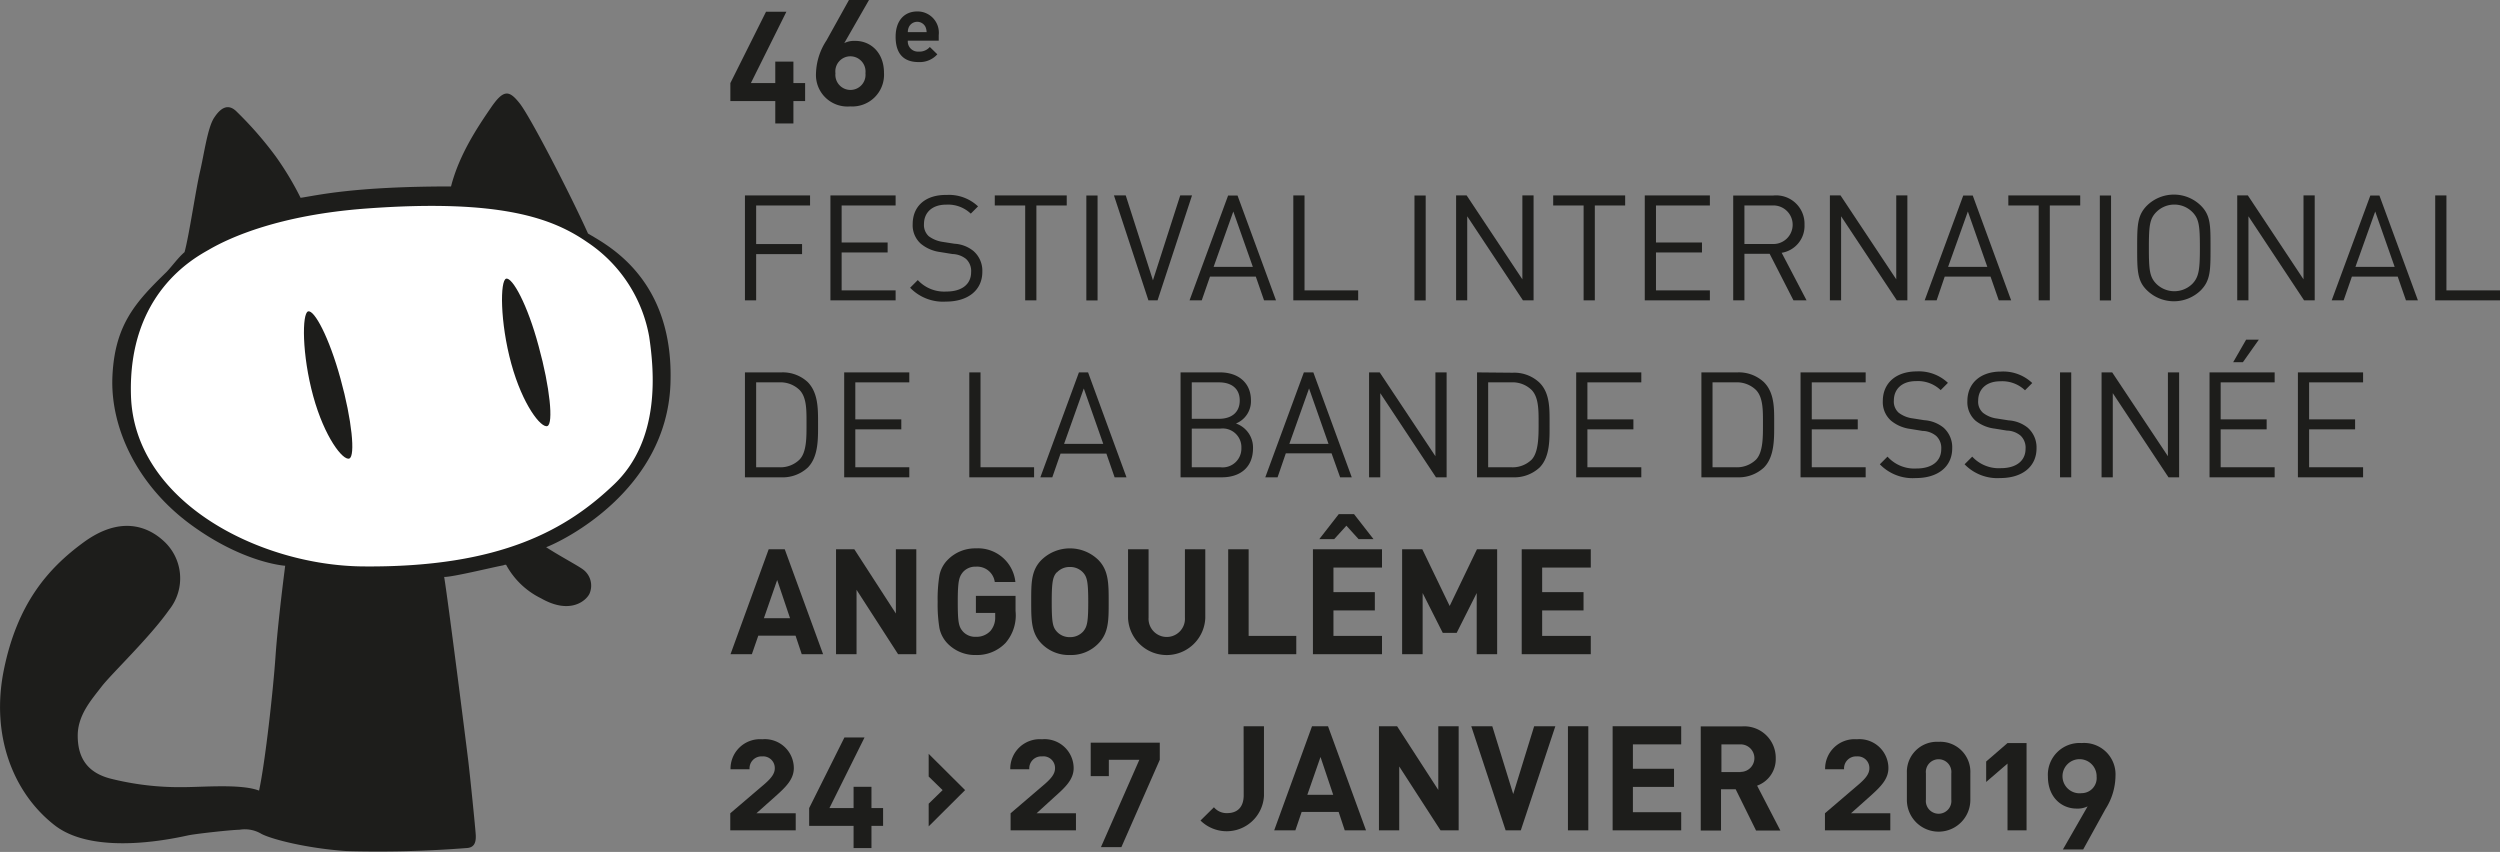 <svg xmlns="http://www.w3.org/2000/svg" viewBox="0 0 303.31 103.36"><rect x="0" y="0" width="303.31" height="103.36" fill="#808080" stroke="none"/><defs><style>.cls-1{fill:#1d1d1b;}.cls-2{fill:#fff;}</style></defs><title>Fichier 9</title><g id="Calque_2" data-name="Calque 2"><g id="Calque_1-2" data-name="Calque 1"><path class="cls-1" d="M22.39,30.59c.54-1.95,1.37-7.62,1.87-9.75s.92-5.33,1.71-6.54,1.71-1.83,2.79-.71A44.13,44.13,0,0,1,33.47,19a36.8,36.8,0,0,1,3,5c2-.29,6.33-1.38,18.25-1.38,1-3.91,3.29-7.29,4.83-9.54s2.21-2.17,3.5-.54,6.13,11,8.29,15.79c2.17,1.33,10.5,5.38,10,18.29S68.26,65.64,66.26,66.39c1.67,1.08,3.79,2.2,4.42,2.66a2.44,2.44,0,0,1,.83,3c-.43.86-2.37,2.54-5.87.54a9.61,9.61,0,0,1-4.2-4c0-.09-.17-.1-.38,0C59.77,68.82,55,70,53.89,70c.46,2.79,2.66,20.13,2.91,22.21s.88,8.33.92,9.08-.08,1.5-1,1.59a138.52,138.52,0,0,1-14.75.37c-4.75-.33-9-1.42-10.25-2.08a3.92,3.92,0,0,0-2.67-.5c-.87,0-5.08.46-6.12.66s-11.25,2.71-16.29-1.2S-1.15,89.22.47,81.26,5.76,69,10.14,65.8s7.66-2,9.62-.25A6.12,6.12,0,0,1,20.51,74c-2.37,3.37-7,7.75-8.21,9.33s-2.87,3.42-2.87,5.92,1,4.5,4.12,5.25a34.25,34.25,0,0,0,8.55,1c2.62,0,7.16-.42,9.33.42.75-3.46,1.71-12.13,2-16.34S34.6,68.64,34.6,68.64s-5.05-.3-11.46-5-9.79-11.67-9.5-18,2.9-9.07,6.58-12.66C20.92,32.24,21.61,31.26,22.39,30.59Z"/><path class="cls-2" d="M44.43,25.3c16.37-1.21,22.67,1.21,26.83,4.09a17.43,17.43,0,0,1,7.5,11.45c.63,4.25,1.38,12.55-4.25,17.92S60.89,68.89,44,68.72C31.47,68.6,16.28,60.88,15.89,48c-.38-12.42,7.71-16.71,9.46-17.71C27.89,28.81,33.9,26.08,44.43,25.3Z"/><path class="cls-1" d="M41.31,45.94c1.39,5,1.82,9.4,1.07,9.69s-3-2.54-4.38-7.57S36.63,38,37.38,37.78,39.93,40.91,41.31,45.94Z"/><path class="cls-1" d="M65.35,42c1.38,5,1.81,9.41,1.06,9.69s-3-2.54-4.38-7.57S60.66,34,61.41,33.81,64,36.94,65.35,42Z"/><polygon class="cls-1" points="90.38 36.44 91.74 36.44 91.74 30.83 97.31 30.83 97.31 29.61 91.74 29.61 91.74 24.93 98.28 24.93 98.28 23.71 90.38 23.71 90.38 36.44"/><polygon class="cls-1" points="100.75 36.44 108.66 36.44 108.66 35.23 102.11 35.23 102.11 30.63 107.69 30.63 107.69 29.42 102.11 29.42 102.11 24.93 108.66 24.93 108.66 23.71 100.75 23.71 100.75 36.44"/><path class="cls-1" d="M110.73,27.2a3,3,0,0,0,1,2.38,4.62,4.62,0,0,0,2.34,1l1.48.24a2.76,2.76,0,0,1,1.66.6,2,2,0,0,1,.61,1.6c0,1.48-1.14,2.35-3,2.35a4.36,4.36,0,0,1-3.47-1.39l-.93.93a5.54,5.54,0,0,0,4.36,1.68c2.65,0,4.4-1.38,4.4-3.61a3.17,3.17,0,0,0-1.07-2.52,4,4,0,0,0-2.32-.89l-1.4-.22a3.76,3.76,0,0,1-1.71-.69,1.85,1.85,0,0,1-.58-1.47c0-1.41,1-2.36,2.68-2.36a4,4,0,0,1,3,1.09l.88-.88a5.13,5.13,0,0,0-3.79-1.39C112.29,23.61,110.73,25,110.73,27.2Z"/><polygon class="cls-1" points="124.38 36.44 125.74 36.44 125.74 24.93 129.42 24.93 129.42 23.71 120.69 23.71 120.69 24.93 124.38 24.93 124.38 36.44"/><rect class="cls-1" x="131.8" y="23.72" width="1.36" height="12.73"/><polygon class="cls-1" points="140.44 36.44 144.62 23.71 143.19 23.71 139.88 34.01 136.58 23.71 135.15 23.71 139.33 36.44 140.44 36.44"/><path class="cls-1" d="M145.8,36.44l1-2.88h5.56l1,2.88h1.45l-4.67-12.72H149l-4.68,12.72Zm3.83-10.78L152,32.38h-4.76Z"/><polygon class="cls-1" points="164.78 35.23 158.27 35.23 158.27 23.71 156.91 23.71 156.91 36.44 164.78 36.44 164.78 35.23"/><rect class="cls-1" x="171.61" y="23.72" width="1.36" height="12.73"/><polygon class="cls-1" points="178.01 26.24 184.77 36.44 186.06 36.44 186.06 23.71 184.7 23.71 184.7 33.89 177.94 23.71 176.66 23.71 176.66 36.44 178.01 36.44 178.01 26.24"/><polygon class="cls-1" points="192.13 36.44 193.49 36.44 193.49 24.93 197.17 24.93 197.17 23.71 188.44 23.71 188.44 24.93 192.13 24.93 192.13 36.44"/><polygon class="cls-1" points="207.45 35.23 200.91 35.23 200.91 30.63 206.49 30.63 206.49 29.42 200.91 29.42 200.91 24.93 207.45 24.93 207.45 23.71 199.55 23.71 199.55 36.44 207.45 36.44 207.45 35.23"/><path class="cls-1" d="M216.16,30.67a3.3,3.3,0,0,0,2.77-3.41,3.44,3.44,0,0,0-3.77-3.54h-4.88V36.44h1.36V30.79h3.06l2.89,5.65h1.59Zm-4.52-1.07V24.93H215a2.34,2.34,0,1,1,0,4.67Z"/><polygon class="cls-1" points="223.37 26.24 230.13 36.44 231.41 36.44 231.41 23.71 230.06 23.71 230.06 33.89 223.3 23.71 222.01 23.71 222.01 36.44 223.37 36.44 223.37 26.24"/><path class="cls-1" d="M235.94,33.56h5.56l1,2.88H244l-4.66-12.72h-1.15l-4.68,12.72h1.45Zm2.81-7.9,2.36,6.72h-4.76Z"/><polygon class="cls-1" points="248.69 36.44 248.69 24.93 252.38 24.93 252.38 23.71 243.66 23.71 243.66 24.93 247.34 24.93 247.34 36.44 248.69 36.44"/><rect class="cls-1" x="254.76" y="23.72" width="1.36" height="12.73"/><path class="cls-1" d="M267,24.93a4.67,4.67,0,0,0-6.51,0c-1.2,1.2-1.2,2.45-1.2,5.15s0,4,1.2,5.15a4.67,4.67,0,0,0,6.51,0c1.19-1.2,1.19-2.45,1.19-5.15S268.22,26.13,267,24.93ZM266,34.42a3.11,3.11,0,0,1-4.4,0c-.8-.82-.89-1.68-.89-4.34s.09-3.52.89-4.34a3.09,3.09,0,0,1,4.4,0c.8.82.9,1.68.9,4.34S266.77,33.6,266,34.42Z"/><polygon class="cls-1" points="272.79 26.24 279.54 36.44 280.83 36.44 280.83 23.71 279.47 23.71 279.47 33.89 272.72 23.71 271.43 23.71 271.43 36.44 272.79 36.44 272.79 26.24"/><path class="cls-1" d="M287.58,23.72l-4.69,12.72h1.45l1-2.88h5.56l1,2.88h1.45l-4.67-12.72Zm-1.81,8.66,2.4-6.72,2.36,6.72Z"/><polygon class="cls-1" points="296.81 35.23 296.81 23.71 295.45 23.71 295.45 36.44 303.31 36.44 303.31 35.23 296.81 35.23"/><path class="cls-1" d="M98,46.36a4.44,4.44,0,0,0-3.22-1.18H90.38V57.91h4.36A4.48,4.48,0,0,0,98,56.73c1.32-1.33,1.25-3.56,1.25-5.33S99.28,47.68,98,46.36ZM97,55.76a3.31,3.31,0,0,1-2.5.93H91.74V46.39h2.77a3.31,3.31,0,0,1,2.5.93c.88.91.84,2.52.84,4.08S97.89,54.85,97,55.76Z"/><polygon class="cls-1" points="110.32 46.39 110.32 45.18 102.42 45.18 102.42 57.91 110.32 57.91 110.32 56.69 103.77 56.69 103.77 52.09 109.35 52.09 109.35 50.88 103.77 50.88 103.77 46.39 110.32 46.39"/><polygon class="cls-1" points="117.6 45.18 117.6 57.91 125.46 57.91 125.46 56.69 118.96 56.69 118.96 45.18 117.6 45.18"/><path class="cls-1" d="M127.67,57.91l1-2.88h5.56l1,2.88h1.44l-4.66-12.73H130.9l-4.68,12.73Zm3.82-10.78,2.36,6.72H129.1Z"/><path class="cls-1" d="M151.77,48.57c0-2.12-1.53-3.39-3.75-3.39h-4.79V57.91h5c2.25,0,3.79-1.22,3.79-3.53a3.08,3.08,0,0,0-2.07-3A2.91,2.91,0,0,0,151.77,48.57Zm-1.16,5.78a2.28,2.28,0,0,1-2.55,2.34h-3.47V52h3.47A2.27,2.27,0,0,1,150.61,54.35Zm-2.7-3.54h-3.32V46.39h3.32c1.41,0,2.5.68,2.5,2.2S149.32,50.81,147.91,50.81Z"/><path class="cls-1" d="M162.59,57.91H164l-4.66-12.73h-1.15l-4.68,12.73H155L156,55h5.55Zm-6.16-4.06,2.39-6.72,2.36,6.72Z"/><polygon class="cls-1" points="167.46 47.7 174.22 57.91 175.51 57.91 175.51 45.18 174.15 45.18 174.15 55.35 167.39 45.18 166.1 45.18 166.1 57.91 167.46 57.91 167.46 47.7"/><path class="cls-1" d="M179.2,45.18V57.91h4.36a4.5,4.5,0,0,0,3.22-1.18C188.1,55.4,188,53.17,188,51.4s.07-3.72-1.25-5a4.46,4.46,0,0,0-3.22-1.18Zm7.47,6.22c0,1.55,0,3.45-.84,4.36a3.31,3.31,0,0,1-2.51.93h-2.77V46.39h2.77a3.31,3.31,0,0,1,2.51.93C186.7,48.23,186.67,49.84,186.67,51.4Z"/><polygon class="cls-1" points="199.13 46.39 199.13 45.18 191.23 45.18 191.23 57.91 199.13 57.91 199.13 56.69 192.59 56.69 192.59 52.09 198.17 52.09 198.17 50.88 192.59 50.88 192.59 46.39 199.13 46.39"/><path class="cls-1" d="M214,46.36a4.46,4.46,0,0,0-3.22-1.18h-4.36V57.91h4.36A4.5,4.5,0,0,0,214,56.73c1.32-1.33,1.25-3.56,1.25-5.33S215.32,47.68,214,46.36Zm-.95,9.4a3.32,3.32,0,0,1-2.5.93h-2.78V46.39h2.78a3.32,3.32,0,0,1,2.5.93c.87.91.84,2.52.84,4.08S213.92,54.85,213.05,55.76Z"/><polygon class="cls-1" points="226.35 56.69 219.81 56.69 219.81 52.09 225.39 52.09 225.39 50.88 219.81 50.88 219.81 46.39 226.35 46.39 226.35 45.18 218.45 45.18 218.45 57.91 226.35 57.91 226.35 56.69"/><path class="cls-1" d="M228.43,48.66a3,3,0,0,0,1,2.38,4.62,4.62,0,0,0,2.34,1l1.48.24a2.7,2.7,0,0,1,1.66.61,2,2,0,0,1,.61,1.59c0,1.48-1.14,2.36-3,2.36A4.37,4.37,0,0,1,229,55.4l-.93.93A5.54,5.54,0,0,0,232.45,58c2.65,0,4.4-1.37,4.4-3.61a3.18,3.18,0,0,0-1.07-2.52,4.16,4.16,0,0,0-2.32-.89l-1.4-.22a3.54,3.54,0,0,1-1.72-.7,1.82,1.82,0,0,1-.57-1.46c0-1.41,1-2.36,2.68-2.36a4,4,0,0,1,3,1.09l.88-.88a5.13,5.13,0,0,0-3.79-1.39C230,45.07,228.43,46.5,228.43,48.66Z"/><path class="cls-1" d="M243.69,51l-1.4-.22a3.46,3.46,0,0,1-1.71-.7,1.79,1.79,0,0,1-.58-1.46c0-1.41,1-2.36,2.68-2.36a4,4,0,0,1,3,1.09l.88-.88a5.11,5.11,0,0,0-3.79-1.39c-2.52,0-4.08,1.43-4.08,3.59a3,3,0,0,0,1,2.38A4.62,4.62,0,0,0,242,52l1.48.24a2.7,2.7,0,0,1,1.66.61,2,2,0,0,1,.61,1.59c0,1.48-1.14,2.36-3,2.36a4.37,4.37,0,0,1-3.47-1.4l-.93.93A5.54,5.54,0,0,0,242.68,58c2.65,0,4.4-1.37,4.4-3.61A3.18,3.18,0,0,0,246,51.88,4.13,4.13,0,0,0,243.69,51Z"/><rect class="cls-1" x="249.93" y="45.18" width="1.36" height="12.73"/><polygon class="cls-1" points="263.02 55.35 256.26 45.18 254.97 45.18 254.97 57.91 256.33 57.91 256.33 47.7 263.09 57.91 264.38 57.91 264.38 45.18 263.02 45.18 263.02 55.35"/><polygon class="cls-1" points="268.07 57.91 275.97 57.91 275.97 56.69 269.42 56.69 269.42 52.09 275 52.09 275 50.88 269.42 50.88 269.42 46.39 275.97 46.39 275.97 45.18 268.07 45.18 268.07 57.91"/><polygon class="cls-1" points="274.05 41.21 272.51 41.21 270.94 43.94 272.12 43.94 274.05 41.21"/><polygon class="cls-1" points="278.79 57.91 286.7 57.91 286.7 56.69 280.15 56.69 280.15 52.09 285.73 52.09 285.73 50.88 280.15 50.88 280.15 46.39 286.7 46.39 286.7 45.18 278.79 45.18 278.79 57.91"/><path class="cls-1" d="M95.21,66.64H93.26L88.63,79.37h2.59L92,77.12h4.52l.75,2.25h2.59ZM92.68,75l1.61-4.63L95.85,75Z"/><polygon class="cls-1" points="108.69 74.43 103.65 66.64 101.43 66.64 101.43 79.37 103.92 79.37 103.92 71.56 108.96 79.37 111.17 79.37 111.17 66.64 108.69 66.64 108.69 74.43"/><path class="cls-1" d="M123.21,72.29H118.4v2.07h2.34v.48a2.48,2.48,0,0,1-.57,1.7,2.3,2.3,0,0,1-1.77.72,2,2,0,0,1-1.59-.66c-.5-.59-.61-1.1-.61-3.59s.15-3,.61-3.58a2,2,0,0,1,1.59-.68,2.16,2.16,0,0,1,2.29,1.86h2.5a4.56,4.56,0,0,0-4.79-4.08,4.66,4.66,0,0,0-3.43,1.4,3.69,3.69,0,0,0-1,1.91,17.73,17.73,0,0,0-.21,3.17,17.75,17.75,0,0,0,.21,3.16,3.76,3.76,0,0,0,1,1.91,4.65,4.65,0,0,0,3.43,1.39A4.79,4.79,0,0,0,122,78a5.12,5.12,0,0,0,1.21-3.88Z"/><path class="cls-1" d="M129.81,79.47a4.6,4.6,0,0,0,3.44-1.39c1.28-1.29,1.26-2.88,1.26-5.07s0-3.8-1.26-5.08a4.94,4.94,0,0,0-6.89,0c-1.28,1.28-1.25,2.87-1.25,5.08s0,3.78,1.25,5.07A4.62,4.62,0,0,0,129.81,79.47Zm-1.6-10a2.08,2.08,0,0,1,1.6-.68,2.11,2.11,0,0,1,1.6.68c.48.54.62,1.12.62,3.58s-.14,3-.62,3.57a2.11,2.11,0,0,1-1.6.68,2.08,2.08,0,0,1-1.6-.68c-.49-.54-.61-1.13-.61-3.57S127.72,70,128.21,69.43Z"/><path class="cls-1" d="M146.23,66.64h-2.47v8.28a2.21,2.21,0,1,1-4.41,0V66.64h-2.49V75a4.69,4.69,0,0,0,9.37,0Z"/><polygon class="cls-1" points="157.27 77.15 151.49 77.15 151.49 66.64 149.01 66.64 149.01 79.37 157.27 79.37 157.27 77.15"/><polygon class="cls-1" points="167.67 68.86 167.67 66.64 159.29 66.64 159.29 79.37 167.67 79.37 167.67 77.15 161.78 77.15 161.78 74.06 166.8 74.06 166.8 71.84 161.78 71.84 161.78 68.86 167.67 68.86"/><polygon class="cls-1" points="160.06 65.41 161.87 65.41 163.35 63.78 164.83 65.41 166.64 65.41 164.28 62.38 162.42 62.38 160.06 65.41"/><polygon class="cls-1" points="170.11 66.64 170.11 79.37 172.6 79.37 172.6 71.95 175.04 76.78 176.73 76.78 179.16 71.95 179.16 79.37 181.64 79.37 181.64 66.64 179.19 66.64 175.88 73.52 172.56 66.64 170.11 66.64"/><polygon class="cls-1" points="184.62 79.37 193 79.37 193 77.15 187.1 77.15 187.1 74.06 192.12 74.06 192.12 71.84 187.1 71.84 187.1 68.86 193 68.86 193 66.64 184.62 66.64 184.62 79.37"/><polygon class="cls-1" points="94.06 14.98 96.26 14.98 96.26 12.26 97.68 12.26 97.68 10.08 96.26 10.08 96.26 7.47 94.06 7.47 94.06 10.08 91.1 10.08 95.41 1.42 92.94 1.42 88.61 10.08 88.61 12.26 94.06 12.26 94.06 14.98"/><path class="cls-1" d="M111.44,7.53a2.86,2.86,0,0,0,2.28-.94l-.91-.89a1.66,1.66,0,0,1-1.36.56,1.23,1.23,0,0,1-1.31-1.33h3.75V4.26a2.58,2.58,0,0,0-2.61-2.87c-1.56,0-2.62,1.11-2.62,3.07C108.66,6.88,110,7.53,111.44,7.53Zm-1.16-4.27a1.12,1.12,0,0,1,2,0,1.67,1.67,0,0,1,.14.64h-2.28A1.5,1.5,0,0,1,110.28,3.26Z"/><path class="cls-1" d="M94.06,96.63c1.28-1.14,2.25-2.08,2.25-3.45a3.52,3.52,0,0,0-3.83-3.49,3.58,3.58,0,0,0-3.85,3.64h2.31a1.45,1.45,0,0,1,1.54-1.56A1.41,1.41,0,0,1,94,93.22c0,.67-.48,1.24-1.26,1.92l-4.14,3.53v2.07h7.94V98.67H91.77Z"/><polygon class="cls-1" points="112.67 94.21 114.36 95.86 112.67 97.51 112.67 100.26 117.09 95.86 112.67 91.46 112.67 94.21"/><path class="cls-1" d="M128,96.63c1.28-1.14,2.26-2.08,2.26-3.45a3.53,3.53,0,0,0-3.84-3.49,3.58,3.58,0,0,0-3.85,3.64h2.31a1.45,1.45,0,0,1,1.54-1.56A1.41,1.41,0,0,1,128,93.22c0,.67-.48,1.24-1.26,1.92l-4.13,3.53v2.07h7.93V98.67h-4.78Z"/><path class="cls-1" d="M150.89,96.48c0,1.46-.78,2.17-2,2.17a2,2,0,0,1-1.61-.71l-1.63,1.61a4.53,4.53,0,0,0,7.7-3V88.11h-2.47Z"/><path class="cls-1" d="M159.18,88.11l-4.59,12.63h2.57l.76-2.23h4.49l.74,2.23h2.58l-4.61-12.63Zm-.57,8.32,1.6-4.59,1.54,4.59Z"/><polygon class="cls-1" points="174.5 95.84 169.5 88.11 167.3 88.11 167.3 100.74 169.76 100.74 169.76 92.99 174.77 100.74 176.97 100.74 176.97 88.11 174.5 88.11 174.5 95.84"/><polygon class="cls-1" points="183.59 96.34 181.05 88.11 178.5 88.11 182.67 100.74 184.51 100.74 188.7 88.11 186.13 88.11 183.59 96.34"/><rect class="cls-1" x="190.23" y="88.11" width="2.47" height="12.63"/><polygon class="cls-1" points="195.65 100.74 203.97 100.74 203.97 98.54 198.11 98.54 198.11 95.47 203.1 95.47 203.1 93.27 198.11 93.27 198.11 90.31 203.97 90.31 203.97 88.11 195.65 88.11 195.65 100.74"/><path class="cls-1" d="M215.44,92a3.82,3.82,0,0,0-4.1-3.87h-5v12.63h2.46v-5h1.78l2.47,5H216l-2.82-5.44A3.42,3.42,0,0,0,215.44,92Zm-4.26,1.67h-2.33V90.31h2.33a1.67,1.67,0,1,1,0,3.34Z"/><path class="cls-1" d="M226.86,96.63c1.27-1.14,2.25-2.08,2.25-3.45a3.52,3.52,0,0,0-3.83-3.49,3.58,3.58,0,0,0-3.85,3.64h2.3a1.46,1.46,0,0,1,1.55-1.56,1.41,1.41,0,0,1,1.52,1.45c0,.67-.48,1.24-1.26,1.92l-4.13,3.53v2.07h7.93V98.67h-4.77Z"/><path class="cls-1" d="M235.2,90a3.65,3.65,0,0,0-3.85,3.77v3.28a3.85,3.85,0,0,0,7.7,0V93.81A3.65,3.65,0,0,0,235.2,90Zm1.54,7a1.55,1.55,0,1,1-3.08,0V93.84a1.55,1.55,0,1,1,3.08,0Z"/><polygon class="cls-1" points="240.97 92.39 240.97 94.87 243.56 92.64 243.56 100.74 245.87 100.74 245.87 90.15 243.56 90.15 240.97 92.39"/><path class="cls-1" d="M103.15,12.91a3.85,3.85,0,0,0,4.1-4.06c0-2.5-1.64-3.89-3.48-3.89a2.72,2.72,0,0,0-1.34.27l3-5.23H103l-2.73,4.91A7.62,7.62,0,0,0,99,8.9,3.82,3.82,0,0,0,103.15,12.91Zm0-6.08A1.85,1.85,0,0,1,105,8.89a1.83,1.83,0,1,1-3.64,0A1.83,1.83,0,0,1,103.13,6.83Z"/><polygon class="cls-1" points="105.73 95.46 103.56 95.46 103.56 98.04 100.63 98.04 104.89 89.47 102.45 89.47 98.17 98.04 98.17 100.2 103.56 100.2 103.56 102.89 105.73 102.89 105.73 100.2 107.14 100.2 107.14 98.04 105.73 98.04 105.73 95.46"/><polygon class="cls-1" points="132.33 94.16 134.53 94.16 134.53 92.18 138.23 92.18 133.57 102.78 136.05 102.78 140.71 92.18 140.71 90.1 132.33 90.1 132.33 94.16"/><path class="cls-1" d="M252.56,90.15a3.85,3.85,0,0,0-4.1,4.06c0,2.5,1.64,3.89,3.48,3.89a2.72,2.72,0,0,0,1.34-.27l-3,5.23h2.46l2.71-4.91a7.61,7.61,0,0,0,1.21-4A3.81,3.81,0,0,0,252.56,90.15Zm0,6.08a2.07,2.07,0,1,1,1.81-2A1.83,1.83,0,0,1,252.58,96.23Z"/></g></g></svg>